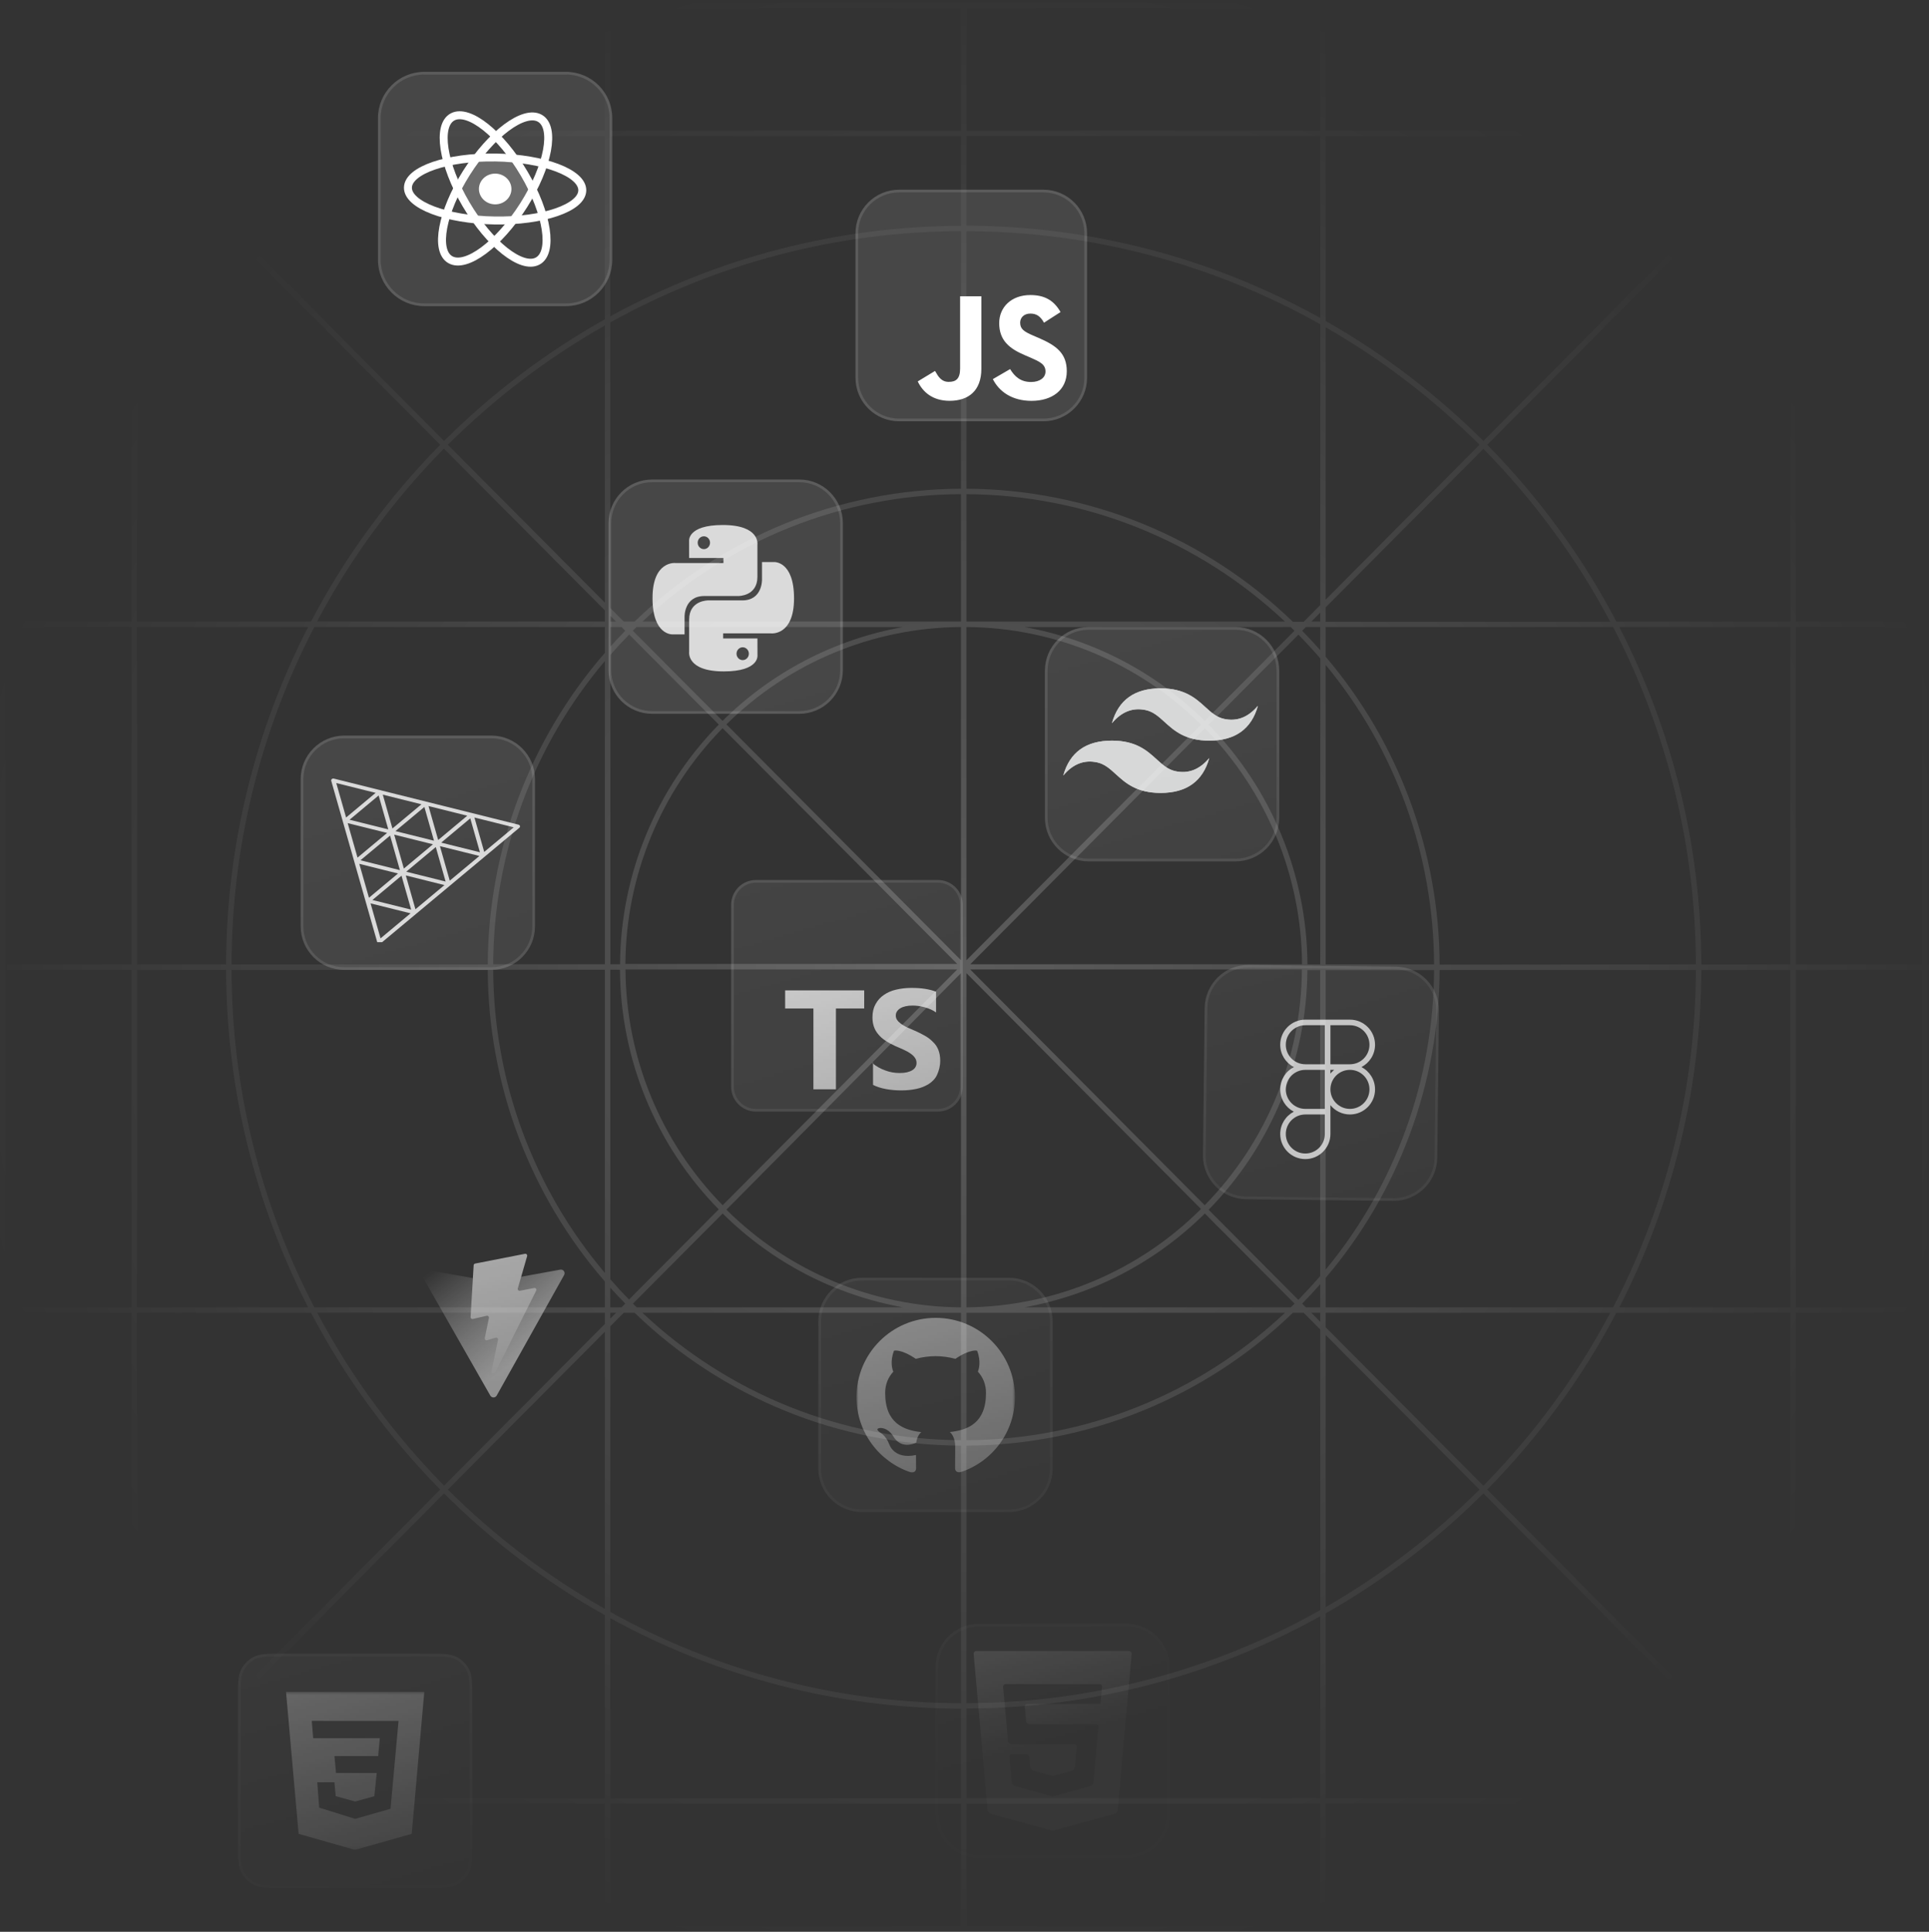 <svg width="664" height="665" viewBox="0 0 664 665" fill="none" xmlns="http://www.w3.org/2000/svg">
<rect x="0" y="0" width="664" height="665" fill="#333333" stroke="none"/>
<g clip-path="url(#clip0_4_226)">
<path opacity="0.2" d="M663.459 504.085V333.877H663.999V331.998H663.459V161.791C663.449 120.049 647.205 79.947 618.163 49.966V46.877H663.459V44.986H619.475L661.709 2.521L660.422 1.234L618.201 43.699V2.148H616.323V44.986H613.131C583.581 16.738 544.283 0.963 503.404 0.938H160.042C119.18 0.976 79.903 16.75 50.366 44.986H47.162V2.148H45.296V43.66L3.075 1.195L1.789 2.482L44.009 44.947H2.677V46.826H45.296V49.966C16.25 79.945 0.006 120.048 0 161.791V504.085C0.006 545.827 16.25 585.93 45.296 615.909V619.049H2.677V620.928H43.971L1.75 663.393L3.037 664.68L45.258 622.215V663.728H47.123V620.889H50.328C79.874 649.134 119.167 664.909 160.042 664.937H503.404C544.27 664.902 583.552 649.128 613.093 620.889H616.284V663.728H618.163V622.215L660.383 664.68L661.67 663.393L619.437 620.928H663.999V619.049H618.163V615.909C647.198 585.923 663.441 545.825 663.459 504.085ZM661.58 504.085C661.577 544.662 646.041 583.698 618.163 613.181V451.904H660.911V450.038H618.163V333.877H661.58V504.085ZM449.525 450.038L448.238 448.751C450.374 446.581 452.446 444.35 454.453 442.06V450.038H449.525ZM454.453 451.917V454.993L451.391 451.917H454.453ZM210.073 450.038V443.282C211.746 445.148 213.471 446.963 215.221 448.751L213.934 450.038H210.073ZM212.068 451.917L210.073 453.899V451.904L212.068 451.917ZM213.934 215.837L215.221 217.124C213.471 218.912 211.746 220.74 210.073 222.593V215.837H213.934ZM210.073 213.958V211.977L212.068 213.971L210.073 213.958ZM454.453 215.837V223.815C452.446 221.525 450.374 219.294 448.238 217.124L449.525 215.837H454.453ZM451.391 213.958L454.453 210.883V213.958H451.391ZM454.453 331.985H450.052C449.857 301.112 437.666 271.524 416.055 249.474L446.938 218.462C449.512 221.096 452.026 223.828 454.479 226.659L454.453 331.985ZM456.319 228.885C480.321 257.894 493.511 294.334 493.637 331.985H456.319V228.885ZM414.729 250.761C436.001 272.447 448 301.558 448.187 331.934H333.981L414.729 250.761ZM332.669 330.544V215.837C362.941 216.048 391.925 228.115 413.404 249.449L332.669 330.544ZM330.79 330.544L250.042 249.359C271.545 228.064 300.528 216.032 330.79 215.837V330.544ZM329.503 331.831H215.272C215.466 301.456 227.464 272.348 248.729 250.658L329.503 331.831ZM329.503 333.71L248.755 414.882C227.49 393.193 215.492 364.084 215.298 333.71H329.503ZM330.79 334.997V450.038C300.512 449.826 271.523 437.754 250.042 416.414L330.79 334.997ZM332.669 334.997L413.404 416.169C391.969 437.601 362.979 449.763 332.669 450.038V334.997ZM333.956 333.71H448.148C447.961 364.086 435.962 393.197 414.691 414.882L333.956 333.71ZM445.587 217.124L414.704 248.149C397.752 231.332 376.09 220.063 352.589 215.837H444.275L445.587 217.124ZM332.669 213.958V170.116C373.451 170.316 412.636 185.99 442.306 213.971L332.669 213.958ZM330.79 213.958H221.153C250.817 185.969 290.006 170.294 330.79 170.103V213.958ZM310.857 215.837C287.349 220.064 265.678 231.332 248.717 248.149L217.833 217.124L219.12 215.837H310.857ZM216.546 218.411L247.43 249.423C225.809 271.466 213.615 301.058 213.432 331.934H210.099V225.437C212.171 223.056 214.32 220.727 216.546 218.475V218.411ZM208.208 331.934H169.77C169.914 293.706 183.523 256.751 208.208 227.56V331.934ZM208.208 333.813V438.187C183.523 408.996 169.914 372.041 169.77 333.813H208.208ZM210.073 333.813H213.406C213.587 364.685 225.781 394.274 247.404 416.311L216.52 447.336C214.294 445.084 212.145 442.755 210.086 440.374L210.073 333.813ZM217.872 448.751L248.755 417.726C265.707 434.537 287.362 445.804 310.857 450.038H219.184L217.872 448.751ZM330.79 451.917V495.772C290.006 495.581 250.817 479.906 221.153 451.917H330.79ZM332.669 451.917H442.306C412.636 479.898 373.451 495.572 332.669 495.772V451.917ZM352.589 450.038C376.099 445.817 397.771 434.548 414.729 417.726L445.613 448.751L444.326 450.038H352.589ZM446.913 447.465L416.029 416.439C437.643 394.397 449.835 364.812 450.027 333.941H454.428V439.268C452.026 442.047 449.521 444.779 446.913 447.465ZM456.319 333.941H493.637C493.511 371.592 480.321 408.032 456.319 437.041V333.941ZM495.554 332.063C495.411 293.201 481.511 255.645 456.319 226.054V215.837H555.276C573.903 251.725 583.668 291.551 583.753 331.985L495.554 332.063ZM456.319 214.035V209.068L510.597 154.52C527.98 172.126 542.698 192.176 554.285 214.035H456.319ZM456.319 206.417V112.66C475.677 123.752 493.482 137.355 509.272 153.117L456.319 206.417ZM454.453 208.296L448.753 214.035H445.034C414.881 184.857 374.627 168.446 332.669 168.225V79.588C375.332 79.682 417.26 90.705 454.453 111.605V208.296ZM330.79 168.225C288.842 168.423 248.589 184.806 218.425 213.958H214.706L210.073 209.3V110.987C247.008 90.475 288.542 79.668 330.79 79.576V168.225ZM208.208 207.434L154.161 153.117C170.252 137.067 188.431 123.255 208.208 112.055V207.434ZM208.208 210.098V213.958H109.122C120.705 192.096 135.424 172.045 152.81 154.443L208.208 210.098ZM208.208 215.85V224.729C182.35 254.5 168.043 292.566 167.891 331.998H79.706C79.789 291.56 89.554 251.729 108.183 215.837L208.208 215.85ZM167.891 333.877C168.043 373.309 182.35 411.376 208.208 441.146V450.038H108.183C89.556 414.15 79.791 374.324 79.706 333.89L167.891 333.877ZM208.208 451.904V455.765L152.874 511.394C135.488 493.791 120.77 473.741 109.187 451.878L208.208 451.904ZM208.208 458.441V553.82C188.431 542.62 170.252 528.808 154.161 512.758L208.208 458.441ZM210.073 456.562L214.706 451.904H218.425C248.587 481.061 288.84 497.449 330.79 497.651V586.313C288.542 586.21 247.009 575.398 210.073 554.888V456.562ZM332.669 497.651C374.617 497.45 414.869 481.067 445.034 451.917H448.753L454.453 457.656V554.271C417.259 575.169 375.332 586.195 332.669 586.3V497.651ZM456.319 459.535L509.272 512.771C493.476 528.526 475.672 542.129 456.319 553.228V459.535ZM456.319 456.884V451.917H554.285C542.698 473.777 527.98 493.827 510.597 511.432L456.319 456.884ZM456.319 450.038V439.898C481.511 410.307 495.411 372.752 495.554 333.89H583.753C583.668 374.324 573.903 414.15 555.276 450.038H456.319ZM585.619 333.89H616.284V450.038H557.386C575.862 414.1 585.539 374.287 585.619 333.877V333.89ZM585.619 332.011C585.541 291.597 575.864 251.78 557.386 215.837H616.284V331.985L585.619 332.011ZM556.395 213.984C544.651 191.619 529.664 171.113 511.923 153.13L615.1 49.451L615.19 49.528C615.576 49.927 615.962 50.352 616.348 50.815V213.971L556.395 213.984ZM613.685 48.151L510.597 151.792C494.435 135.66 476.179 121.771 456.319 110.498V46.865H612.346L613.685 48.151ZM454.453 109.456C417.202 88.73 375.298 77.802 332.669 77.697V46.813H454.453V109.456ZM332.669 44.986V2.817H454.453V44.986H332.669ZM330.79 44.986H210.073V2.817H330.79V44.986ZM330.79 46.865V77.748C288.576 77.847 247.064 88.56 210.073 108.902V46.865H330.79ZM208.208 109.919C187.938 121.29 169.32 135.383 152.874 151.805L49.787 48.164L51.074 46.877H208.208V109.919ZM48.333 49.528L48.41 49.451L151.536 153.117C133.787 171.096 118.796 191.603 107.051 213.971H47.162V50.764C47.612 50.352 47.934 49.927 48.333 49.528ZM106.073 215.837C87.599 251.772 77.922 291.58 77.84 331.985H47.162V215.837H106.073ZM77.84 333.864C77.918 374.278 87.595 414.096 106.073 450.038H47.162V333.877L77.84 333.864ZM107.051 451.891C118.796 474.259 133.787 494.766 151.536 512.745L48.41 616.424L48.333 616.347C47.934 615.948 47.561 615.523 47.162 615.06V451.904L107.051 451.891ZM49.774 617.724L152.861 514.083C169.311 530.506 187.927 544.602 208.195 555.982V619.036H51.112L49.774 617.724ZM210.073 557.025C247.064 577.366 288.576 588.08 330.79 588.178V619.062H210.073V557.025ZM330.79 620.889V663.058H210.073V620.889H330.79ZM332.669 620.889H454.453V663.058H332.669V620.889ZM332.669 619.011V588.127C375.298 588.022 417.202 577.094 454.453 556.368V618.959L332.669 619.011ZM456.319 555.377C476.179 544.104 494.435 530.216 510.597 514.083L613.685 617.724L612.398 619.011H456.319V555.377ZM615.1 616.347L615.01 616.424L511.897 512.758C529.639 494.775 544.625 474.269 556.37 451.904H616.258V615.112L615.1 616.347ZM661.58 161.791V331.998H618.163V215.837H660.911V213.958H618.163V52.733C646.032 82.206 661.567 121.227 661.58 161.791ZM610.39 44.947H456.319V2.817H503.404C543.114 2.846 581.34 17.913 610.39 44.986V44.947ZM160.003 2.778H208.208V44.947H53.069C82.121 17.89 120.341 2.838 160.042 2.817L160.003 2.778ZM1.866 504.085V161.791C1.874 121.212 17.414 82.176 45.296 52.694V213.932H2.574V215.837H45.296V331.985H2.419V333.864H45.296V450.038H2.574V451.917H45.296V613.156C17.42 583.68 1.88 544.654 1.866 504.085ZM53.069 620.928H208.208V663.097H160.042C120.331 663.055 82.109 647.975 53.069 620.889V620.928ZM503.456 663.097H456.319V620.889H610.39C581.338 647.96 543.114 663.027 503.404 663.058L503.456 663.097Z" fill="url(#paint0_radial_4_226)"/>
<mask id="mask0_4_226" style="mask-type:alpha" maskUnits="userSpaceOnUse" x="-13" y="0" width="592" height="665">
<path d="M578.988 0H-12.797V664.938H578.988V0Z" fill="url(#paint1_linear_4_226)"/>
</mask>
<g mask="url(#mask0_4_226)">
<path d="M82.864 584.71C82.864 579.582 82.864 577.019 83.878 575.067C84.732 573.423 86.073 572.082 87.717 571.228C89.669 570.214 92.232 570.214 97.36 570.214H147.148C152.276 570.214 154.839 570.214 156.791 571.228C158.435 572.082 159.776 573.423 160.63 575.067C161.644 577.019 161.644 579.582 161.644 584.71V634.499C161.644 639.626 161.644 642.19 160.63 644.141C159.776 645.785 158.435 647.126 156.791 647.98C154.839 648.994 152.276 648.994 147.148 648.994H97.36C92.232 648.994 89.669 648.994 87.717 647.98C86.073 647.126 84.732 645.785 83.878 644.141C82.864 642.19 82.864 639.626 82.864 634.499V584.71Z" fill="white" fill-opacity="0.1"/>
<path d="M147.148 569.745H97.36H97.337C94.793 569.745 92.854 569.745 91.309 569.874C89.753 570.003 88.555 570.264 87.501 570.812C85.771 571.711 84.361 573.121 83.462 574.851C82.914 575.905 82.653 577.104 82.524 578.659C82.395 580.204 82.395 582.143 82.395 584.687V584.71V634.499V634.521C82.395 637.066 82.395 639.004 82.524 640.55C82.653 642.105 82.914 643.303 83.462 644.357C84.361 646.087 85.771 647.498 87.501 648.396C88.555 648.944 89.753 649.205 91.309 649.335C92.854 649.463 94.792 649.463 97.337 649.463H97.36H147.148H147.171C149.716 649.463 151.654 649.463 153.199 649.335C154.755 649.205 155.953 648.944 157.007 648.396C158.737 647.498 160.148 646.087 161.046 644.357C161.594 643.303 161.855 642.105 161.985 640.55C162.113 639.004 162.113 637.066 162.113 634.521V634.499V584.71V584.687C162.113 582.143 162.113 580.204 161.985 578.659C161.855 577.104 161.594 575.905 161.046 574.851C160.148 573.121 158.737 571.711 157.007 570.812C155.953 570.264 154.755 570.003 153.199 569.874C151.654 569.745 149.716 569.745 147.171 569.745H147.148Z" stroke="white" stroke-opacity="0.2" stroke-width="0.938"/>
<mask id="mask1_4_226" style="mask-type:luminance" maskUnits="userSpaceOnUse" x="95" y="582" width="55" height="55">
<path d="M149.451 582.407H95.056V636.802H149.451V582.407Z" fill="white"/>
</mask>
<g mask="url(#mask1_4_226)">
<path d="M98.455 582.407H146.051L141.722 631.279L122.201 636.802L102.789 631.277L98.455 582.407ZM137.189 592.409L107.317 592.402L107.8 598.345L130.748 598.349L130.17 604.505H115.12L115.664 610.337H129.676L128.846 618.321L122.251 620.144L115.551 618.308L115.125 613.525H109.21L109.867 622.263L122.253 626.123L134.431 622.655L137.189 592.411V592.409Z" fill="white"/>
</g>
<path d="M359.185 66.243H309.479C301.709 66.243 295.411 72.541 295.411 80.311V130.017C295.411 137.787 301.709 144.085 309.479 144.085H359.185C366.955 144.085 373.253 137.787 373.253 130.017V80.311C373.253 72.541 366.955 66.243 359.185 66.243Z" fill="white" fill-opacity="0.1"/>
<path d="M359.185 65.774H309.479C301.451 65.774 294.942 72.282 294.942 80.311V130.017C294.942 138.046 301.451 144.554 309.479 144.554H359.185C367.214 144.554 373.722 138.046 373.722 130.017V80.311C373.722 72.283 367.214 65.774 359.185 65.774Z" stroke="white" stroke-opacity="0.2" stroke-width="0.938"/>
<path d="M347.7 127.057C349.268 129.617 351.308 131.499 354.916 131.499C357.947 131.499 359.883 129.984 359.883 127.891C359.883 125.383 357.894 124.494 354.558 123.035L352.729 122.251C347.451 120.002 343.944 117.185 343.944 111.229C343.944 105.743 348.124 101.567 354.657 101.567C359.307 101.567 362.651 103.186 365.06 107.424L359.364 111.081C358.11 108.832 356.757 107.946 354.657 107.946C352.514 107.946 351.156 109.305 351.156 111.081C351.156 113.275 352.515 114.164 355.654 115.523L357.482 116.306C363.697 118.971 367.206 121.688 367.206 127.797C367.206 134.383 362.033 137.991 355.085 137.991C348.292 137.991 343.903 134.753 341.756 130.51L347.7 127.057ZM321.861 127.691C323.01 129.73 324.055 131.453 326.568 131.453C328.971 131.453 330.487 130.513 330.487 126.857V101.985H337.802V126.956C337.802 134.53 333.361 137.977 326.879 137.977C321.023 137.977 317.631 134.946 315.906 131.296L321.861 127.691Z" fill="white"/>
<path d="M194.812 25.666H146.044C137.756 25.666 131.038 32.385 131.038 40.672V89.441C131.038 97.728 137.756 104.446 146.044 104.446H194.812C203.099 104.446 209.818 97.728 209.818 89.441V40.672C209.818 32.385 203.099 25.666 194.812 25.666Z" fill="white" fill-opacity="0.1"/>
<path d="M194.812 25.198H146.044C137.497 25.198 130.569 32.126 130.569 40.672V89.441C130.569 97.987 137.497 104.915 146.044 104.915H194.812C203.358 104.915 210.286 97.987 210.286 89.441V40.672C210.286 32.126 203.358 25.198 194.812 25.198Z" stroke="white" stroke-opacity="0.2" stroke-width="0.938"/>
<path d="M170.251 75.9C186.823 76.17 200.337 71.535 200.434 65.548C200.532 59.562 187.176 54.489 170.604 54.22C154.031 53.95 140.518 58.584 140.42 64.571C140.323 70.558 153.678 75.63 170.251 75.9Z" stroke="white" stroke-width="2.739"/>
<path d="M160.416 70.315C168.481 84.029 179.501 92.792 185.03 89.888C190.558 86.983 188.502 73.512 180.437 59.798C172.372 46.084 161.352 37.321 155.823 40.225C150.295 43.129 152.351 56.601 160.416 70.315Z" stroke="white" stroke-width="2.739"/>
<path d="M160.594 59.474C152.087 72.918 149.593 86.316 155.024 89.399C160.455 92.481 171.755 84.082 180.262 70.638C188.769 57.194 191.263 43.796 185.832 40.713C180.401 37.631 169.101 46.03 160.594 59.474Z" stroke="white" stroke-width="2.739"/>
<path fill-rule="evenodd" clip-rule="evenodd" d="M181.769 65.315C180.993 63.727 180.128 62.115 179.176 60.496C178.225 58.879 177.234 57.335 176.218 55.875C174.377 55.714 172.47 55.614 170.513 55.582C168.557 55.55 166.647 55.588 164.802 55.689C163.738 57.115 162.698 58.626 161.695 60.212C160.691 61.798 159.774 63.381 158.946 64.943C159.722 66.531 160.587 68.143 161.539 69.761C162.491 71.381 163.484 72.927 164.502 74.389C166.342 74.55 168.248 74.65 170.202 74.681C172.157 74.713 174.065 74.676 175.909 74.575C176.974 73.147 178.017 71.633 179.021 70.046C180.025 68.46 180.942 66.877 181.769 65.315Z" fill="white" fill-opacity="0.2"/>
<path d="M170.365 70.348C173.454 70.398 175.996 68.07 176.044 65.148C176.091 62.226 173.626 59.816 170.538 59.766C167.449 59.716 164.907 62.044 164.859 64.966C164.812 67.888 167.277 70.298 170.365 70.348Z" fill="white"/>
<path d="M480.475 333.679L429.834 333.099C422.065 333.01 415.695 339.236 415.606 347.005L415.026 397.646C414.937 405.415 421.163 411.785 428.932 411.874L479.572 412.454C487.341 412.543 493.711 406.317 493.8 398.548L494.38 347.907C494.469 340.138 488.244 333.768 480.475 333.679Z" fill="white" fill-opacity="0.1"/>
<path d="M480.48 333.211L429.839 332.63C421.811 332.539 415.228 338.972 415.137 347L414.557 397.641C414.465 405.668 420.898 412.251 428.926 412.343L479.567 412.923C487.594 413.015 494.177 406.581 494.269 398.554L494.849 347.913C494.941 339.885 488.507 333.302 480.48 333.211Z" stroke="white" stroke-opacity="0.2" stroke-width="0.938"/>
<path d="M275.124 166H224.48C216.71 166 210.412 172.298 210.412 180.068V230.712C210.412 238.481 216.71 244.78 224.48 244.78H275.124C282.893 244.78 289.192 238.481 289.192 230.712V180.068C289.192 172.298 282.893 166 275.124 166Z" fill="white" fill-opacity="0.1"/>
<path d="M275.124 165.531H224.48C216.451 165.531 209.943 172.039 209.943 180.068V230.712C209.943 238.74 216.451 245.249 224.48 245.249H275.124C283.152 245.249 289.66 238.74 289.66 230.712V180.068C289.66 172.039 283.152 165.531 275.124 165.531Z" stroke="white" stroke-opacity="0.2" stroke-width="0.938"/>
<path d="M425.332 216.795H374.688C366.918 216.795 360.62 223.093 360.62 230.863V281.507C360.62 289.276 366.918 295.575 374.688 295.575H425.332C433.101 295.575 439.4 289.276 439.4 281.507V230.863C439.4 223.093 433.101 216.795 425.332 216.795Z" fill="white" fill-opacity="0.1"/>
<path d="M425.332 216.326H374.688C366.659 216.326 360.151 222.834 360.151 230.863V281.507C360.151 289.535 366.659 296.043 374.688 296.043H425.332C433.36 296.043 439.868 289.535 439.868 281.507V230.863C439.868 222.834 433.36 216.326 425.332 216.326Z" stroke="white" stroke-opacity="0.2" stroke-width="0.938"/>
<path d="M322.855 303.864H260.217C256.019 303.864 252.615 307.268 252.615 311.466V374.104C252.615 378.303 256.019 381.706 260.217 381.706H322.855C327.054 381.706 330.457 378.303 330.457 374.104V311.466C330.457 307.268 327.054 303.864 322.855 303.864Z" fill="white" fill-opacity="0.1"/>
<path d="M322.855 303.395H260.217C255.76 303.395 252.146 307.009 252.146 311.466V374.104C252.146 378.562 255.76 382.175 260.217 382.175H322.855C327.313 382.175 330.926 378.562 330.926 374.104V311.466C330.926 307.009 327.313 303.395 322.855 303.395Z" stroke="white" stroke-opacity="0.2" stroke-width="0.938"/>
<path fill-rule="evenodd" clip-rule="evenodd" d="M300.517 365.852V373.454C301.748 374.093 303.253 374.564 304.926 374.883C306.598 375.202 308.422 375.354 310.247 375.354C312.071 375.354 313.744 375.187 315.416 374.838C317.088 374.488 318.457 373.91 319.673 373.165C320.904 372.359 321.954 371.341 322.562 369.972C323.17 368.604 323.641 367.084 323.641 365.107C323.641 363.724 323.428 362.523 323.018 361.458C322.607 360.394 322.014 359.482 321.193 358.722C320.418 357.916 319.521 357.201 318.457 356.593C317.392 355.985 316.176 355.347 314.808 354.769C313.804 354.358 312.983 353.963 312.071 353.568C311.281 353.173 310.597 352.777 310.095 352.382C309.532 351.971 309.107 351.546 308.803 351.105C308.498 350.649 308.346 350.147 308.346 349.585C308.346 349.068 308.482 348.596 308.757 348.171C309.032 347.745 309.411 347.395 309.897 347.091C310.384 346.787 310.992 346.559 311.722 346.392C312.436 346.225 313.227 346.149 314.154 346.149C314.793 346.149 315.462 346.196 316.131 346.291C316.83 346.387 317.545 346.535 318.259 346.732C318.974 346.93 319.673 347.173 320.388 347.477C321.057 347.781 321.68 348.131 322.212 348.526V341.381C321.057 340.94 319.779 340.605 318.411 340.393C317.043 340.18 315.522 340.073 313.698 340.073C311.874 340.073 310.201 340.271 308.529 340.651C306.856 341.031 305.488 341.639 304.272 342.475C303.04 343.296 302.143 344.3 301.383 345.668C300.669 346.945 300.319 348.405 300.319 350.229C300.319 352.51 300.973 354.486 302.295 356.006C303.603 357.679 305.64 358.895 308.225 360.111C309.274 360.537 310.201 360.963 311.113 361.373C312.026 361.784 312.786 362.21 313.394 362.65C314.048 363.091 314.565 363.578 314.914 364.095C315.294 364.612 315.492 365.22 315.492 365.919C315.492 366.406 315.373 366.862 315.142 367.287C314.911 367.713 314.549 368.078 314.063 368.382C313.576 368.686 312.983 368.929 312.239 369.112C311.524 369.279 310.718 369.37 309.654 369.37C307.982 369.37 306.309 369.081 304.789 368.504C303.116 367.926 301.596 367.059 300.228 365.919L300.517 365.852ZM287.746 347.152H297.476V340.919H270.262V347.152H279.992V374.974H287.746V347.152Z" fill="white"/>
<path d="M347.339 440.791H296.695C288.925 440.791 282.627 447.089 282.627 454.859V505.503C282.627 513.272 288.925 519.571 296.695 519.571H347.339C355.108 519.571 361.407 513.272 361.407 505.503V454.859C361.407 447.089 355.108 440.791 347.339 440.791Z" fill="white" fill-opacity="0.1"/>
<path d="M347.339 440.322H296.695C288.666 440.322 282.158 446.83 282.158 454.859V505.503C282.158 513.531 288.666 520.039 296.695 520.039H347.339C355.367 520.039 361.875 513.531 361.875 505.503V454.859C361.875 446.83 355.367 440.322 347.339 440.322Z" stroke="white" stroke-opacity="0.2" stroke-width="0.938"/>
<mask id="mask2_4_226" style="mask-type:luminance" maskUnits="userSpaceOnUse" x="294" y="452" width="56" height="56">
<path d="M349.367 452.982H294.818V507.531H349.367V452.982Z" fill="white"/>
</mask>
<g mask="url(#mask2_4_226)">
<path d="M322.093 453.657C307.025 453.657 294.818 465.874 294.818 480.932C294.818 492.989 302.633 503.208 313.462 506.814C314.831 507.071 315.326 506.227 315.326 505.498C315.326 504.85 315.31 503.137 315.3 500.863C307.709 502.506 306.11 497.196 306.11 497.196C304.867 494.052 303.074 493.209 303.074 493.209C300.606 491.523 303.27 491.559 303.27 491.559C306.004 491.744 307.443 494.363 307.443 494.363C309.876 498.536 313.825 497.329 315.389 496.627C315.627 494.869 316.338 493.66 317.112 492.987C311.057 492.303 304.69 489.96 304.69 479.508C304.69 476.523 305.747 474.093 307.494 472.183C307.193 471.5 306.269 468.721 307.735 464.964C307.735 464.964 310.017 464.236 315.235 467.761C317.419 467.156 319.737 466.855 322.054 466.839C324.372 466.855 326.689 467.158 328.872 467.761C334.06 464.236 336.341 464.964 336.341 464.964C337.805 468.721 336.881 471.498 336.615 472.183C338.345 474.093 339.402 476.525 339.402 479.508C339.402 489.983 333.027 492.293 326.965 492.96C327.913 493.776 328.801 495.455 328.801 498.004C328.801 501.652 328.767 504.591 328.767 505.479C328.767 506.188 329.244 507.04 330.649 506.766C341.559 503.198 349.364 492.97 349.364 480.93C349.364 465.873 337.157 453.655 322.09 453.655L322.093 453.657Z" fill="white"/>
</g>
<path d="M194.178 438.911L170.971 480.409C170.492 481.266 169.261 481.271 168.774 480.418L145.107 438.915C144.577 437.986 145.372 436.86 146.425 437.049L169.657 441.201C169.805 441.228 169.957 441.227 170.105 441.2L192.851 437.054C193.9 436.863 194.698 437.98 194.178 438.911Z" fill="url(#paint2_linear_4_226)"/>
<path d="M180.723 431.602L163.549 434.967C163.412 434.994 163.288 435.066 163.196 435.171C163.104 435.276 163.049 435.409 163.041 435.549L161.985 453.391C161.979 453.489 161.996 453.587 162.034 453.677C162.073 453.767 162.132 453.847 162.207 453.91C162.282 453.973 162.37 454.018 162.466 454.041C162.561 454.064 162.66 454.065 162.756 454.043L167.537 452.939C167.985 452.836 168.389 453.23 168.297 453.68L166.876 460.636C166.781 461.105 167.22 461.505 167.677 461.366L170.631 460.469C171.089 460.33 171.529 460.731 171.432 461.2L169.174 472.126C169.033 472.81 169.942 473.183 170.321 472.597L170.574 472.205L184.569 444.277C184.803 443.81 184.399 443.277 183.885 443.376L178.963 444.326C178.501 444.415 178.108 443.984 178.238 443.532L181.45 432.396C181.581 431.942 181.186 431.511 180.723 431.602Z" fill="url(#paint3_linear_4_226)"/>
<path d="M169.147 254.158H118.503C110.733 254.158 104.435 260.456 104.435 268.226V318.87C104.435 326.639 110.733 332.938 118.503 332.938H169.147C176.916 332.938 183.215 326.639 183.215 318.87V268.226C183.215 260.456 176.916 254.158 169.147 254.158Z" fill="white" fill-opacity="0.1"/>
<path d="M169.147 253.689H118.503C110.474 253.689 103.966 260.197 103.966 268.226V318.87C103.966 326.898 110.474 333.406 118.503 333.406H169.147C177.175 333.406 183.684 326.898 183.684 318.87V268.226C183.684 260.197 177.175 253.689 169.147 253.689Z" stroke="white" stroke-opacity="0.2" stroke-width="0.938"/>
<path d="M387.667 559.898H337.023C329.253 559.898 322.955 566.196 322.955 573.966V624.61C322.955 632.379 329.253 638.678 337.023 638.678H387.667C395.436 638.678 401.735 632.379 401.735 624.61V573.966C401.735 566.196 395.436 559.898 387.667 559.898Z" fill="white" fill-opacity="0.1"/>
<path d="M387.667 559.43H337.023C328.994 559.43 322.486 565.938 322.486 573.967V624.611C322.486 632.639 328.994 639.148 337.023 639.148H387.667C395.695 639.148 402.203 632.639 402.203 624.611V573.967C402.203 565.938 395.695 559.43 387.667 559.43Z" stroke="white" stroke-opacity="0.2" stroke-width="0.938"/>
<path d="M336.09 568.339C335.523 568.339 335.1 568.801 335.151 569.366L339.933 623.014C339.984 623.579 340.472 624.166 341.019 624.318L361.315 629.953C361.862 630.105 362.756 630.105 363.303 629.953L383.661 624.309C384.208 624.157 384.697 623.571 384.747 623.006L389.538 569.366C389.589 568.801 389.165 568.339 388.598 568.339H336.09ZM379.352 580.643C379.307 581.147 379.229 582.022 379.178 582.587L379.052 583.994C379.002 584.559 378.929 585.367 378.891 585.79C378.853 586.212 378.817 586.558 378.811 586.558C378.804 586.558 378.335 586.558 377.767 586.558H363.376C362.808 586.558 362.339 586.558 362.333 586.558C362.327 586.558 361.858 586.558 361.29 586.558H353.711C353.144 586.558 352.721 587.02 352.771 587.585L353.213 592.527C353.264 593.092 353.769 593.554 354.337 593.554H361.291C361.858 593.554 362.327 593.554 362.333 593.554C362.34 593.554 362.809 593.554 363.376 593.554H375.329C375.896 593.554 376.774 593.554 377.28 593.554C377.785 593.554 378.161 593.967 378.116 594.471C378.07 594.975 377.991 595.85 377.941 596.415L376.519 612.347C376.468 612.912 376.404 613.634 376.376 613.951C376.348 614.268 375.878 614.652 375.331 614.803L363.338 618.129C362.792 618.28 362.337 618.406 362.329 618.407C362.32 618.409 361.866 618.287 361.319 618.135L349.314 614.804C348.767 614.652 348.279 614.065 348.228 613.5L347.455 604.826C347.405 604.261 347.828 603.799 348.396 603.799H349.491C350.059 603.799 350.987 603.799 351.554 603.799H353.188C353.755 603.799 354.261 604.261 354.311 604.826L354.614 608.222C354.665 608.787 355.154 609.37 355.702 609.518L361.318 611.035C361.865 611.183 362.315 611.304 362.318 611.304C362.32 611.304 362.77 611.182 363.318 611.034L368.944 609.514C369.491 609.366 369.981 608.783 370.032 608.218L370.642 601.415C370.692 600.85 370.27 600.388 369.702 600.388H363.376C362.809 600.388 362.34 600.388 362.333 600.388C362.327 600.388 361.858 600.388 361.291 600.388H348.09C347.522 600.388 347.017 599.925 346.967 599.36L345.47 582.587C345.419 582.022 345.341 581.147 345.296 580.643C345.251 580.139 345.679 579.726 346.246 579.726H361.291C361.858 579.726 362.327 579.726 362.333 579.726C362.34 579.726 362.809 579.726 363.376 579.726H378.402C378.97 579.726 379.397 580.139 379.352 580.643Z" fill="white"/>
</g>
<path fill-rule="evenodd" clip-rule="evenodd" d="M449.32 351H464.68C469.449 351 473.32 354.871 473.32 359.64C473.32 362.982 471.419 365.883 468.64 367.32C471.419 368.757 473.32 371.658 473.32 375C473.32 379.77 469.449 383.64 464.68 383.64C461.967 383.64 459.545 382.388 457.96 380.43V390.36C457.96 395.13 454.09 399 449.32 399C444.551 399 440.68 395.13 440.68 390.36C440.68 387.018 442.581 384.117 445.36 382.68C442.581 381.243 440.68 378.342 440.68 375C440.68 371.658 442.581 368.757 445.36 367.32C442.581 365.883 440.68 362.982 440.68 359.64C440.68 354.871 444.551 351 449.32 351ZM442.6 359.64C442.6 355.931 445.611 352.92 449.32 352.92H456.04V366.36H449.32L449.299 366.36C445.6 366.349 442.6 363.342 442.6 359.64ZM456.04 374.909C456.04 374.939 456.04 374.969 456.04 375C456.04 375.03 456.04 375.061 456.04 375.091V381.72H449.32C445.611 381.72 442.6 378.709 442.6 375C442.6 371.298 445.6 368.291 449.299 368.28L449.32 368.28H456.04L456.04 374.909ZM457.96 375.08V374.919C458.003 371.256 460.983 368.295 464.652 368.28H464.68C464.687 368.28 464.694 368.28 464.701 368.28C468.4 368.291 471.4 371.298 471.4 375C471.4 378.709 468.389 381.72 464.68 381.72C460.998 381.72 458.003 378.753 457.96 375.08ZM459.251 368.28C458.776 368.663 458.344 369.096 457.96 369.57V368.28H459.251ZM464.701 366.36C464.694 366.36 464.687 366.36 464.68 366.36C464.669 366.36 464.659 366.36 464.648 366.36H457.96V352.92H464.68C468.389 352.92 471.4 355.931 471.4 359.64C471.4 363.342 468.4 366.349 464.701 366.36ZM449.32 383.64C445.611 383.64 442.6 386.651 442.6 390.36C442.6 394.069 445.611 397.08 449.32 397.08C453.029 397.08 456.04 394.069 456.04 390.36V383.64H449.32Z" fill="white" fill-opacity="0.7"/>
<g clip-path="url(#clip1_4_226)">
<path fill-rule="evenodd" clip-rule="evenodd" d="M237.2 186.302C237.2 186.302 236.427 180.725 248.793 180.725C261.716 180.725 260.718 187.449 260.718 187.449V198.56C260.718 205.28 254.142 205.17 254.142 205.17H242.438C235.42 205.17 235.642 212.352 235.642 212.352V218.374H231.52C231.52 218.374 224.613 218.834 224.613 205.858C224.613 192.882 232.526 193.815 232.526 193.815H249.014V192.08H237.213L237.2 186.302ZM244.409 186.818C244.409 185.597 243.461 184.611 242.286 184.611C241.112 184.611 240.164 185.597 240.164 186.818C240.164 188.039 241.112 189.026 242.286 189.026C243.461 189.026 244.409 188.039 244.409 186.818Z" fill="white" fill-opacity="0.8"/>
<path fill-rule="evenodd" clip-rule="evenodd" d="M260.738 225.543C260.738 225.543 261.51 231.121 249.144 231.121C236.222 231.121 237.22 224.397 237.22 224.397V213.285C237.22 206.566 243.796 206.676 243.796 206.676H255.5C262.518 206.676 262.296 199.493 262.296 199.493V193.472H266.418C266.418 193.472 273.324 193.012 273.324 205.988C273.324 218.964 265.411 218.031 265.411 218.031H248.924V219.766H260.724L260.738 225.543ZM253.528 225.027C253.528 226.248 254.477 227.235 255.651 227.235C256.825 227.235 257.774 226.248 257.774 225.027C257.774 223.806 256.825 222.819 255.651 222.819C254.477 222.819 253.528 223.806 253.528 225.027Z" fill="white" fill-opacity="0.8"/>
</g>
<g opacity="0.8">
<path d="M399.5 236.953C390.567 236.953 384.983 240.953 382.75 248.953C386.1 244.953 390.008 243.453 394.475 244.453C397.023 245.024 398.845 246.679 400.861 248.512C404.146 251.498 407.947 254.953 416.25 254.953C425.183 254.953 430.767 250.953 433 242.953C429.65 246.953 425.742 248.453 421.275 247.453C418.727 246.883 416.905 245.227 414.889 243.394C411.604 240.409 407.803 236.953 399.5 236.953ZM382.75 254.953C373.817 254.953 368.233 258.953 366 266.953C369.35 262.953 373.258 261.453 377.725 262.453C380.273 263.024 382.095 264.679 384.111 266.512C387.396 269.498 391.197 272.953 399.5 272.953C408.433 272.953 414.017 268.953 416.25 260.953C412.9 264.953 408.992 266.453 404.525 265.453C401.977 264.883 400.155 263.227 398.139 261.394C394.854 258.409 391.053 254.953 382.75 254.953Z" fill="#FBFCFC"/>
<path d="M399.5 236.953C390.567 236.953 384.983 240.953 382.75 248.953C386.1 244.953 390.008 243.453 394.475 244.453C397.023 245.024 398.845 246.679 400.861 248.512C404.146 251.498 407.947 254.953 416.25 254.953C425.183 254.953 430.767 250.953 433 242.953C429.65 246.953 425.742 248.453 421.275 247.453C418.727 246.883 416.905 245.227 414.889 243.394C411.604 240.409 407.803 236.953 399.5 236.953ZM382.75 254.953C373.817 254.953 368.233 258.953 366 266.953C369.35 262.953 373.258 261.453 377.725 262.453C380.273 263.024 382.095 264.679 384.111 266.512C387.396 269.498 391.197 272.953 399.5 272.953C408.433 272.953 414.017 268.953 416.25 260.953C412.9 264.953 408.992 266.453 404.525 265.453C401.977 264.883 400.155 263.227 398.139 261.394C394.854 258.409 391.053 254.953 382.75 254.953Z" fill="#FBFCFC"/>
</g>
<g opacity="0.8" clip-path="url(#clip2_4_226)">
<path d="M114.022 268.789C113.887 268.314 114.395 267.89 114.937 268.026L130.738 271.968C130.879 271.968 131.019 272.002 131.138 272.068L162.3 279.843C162.429 279.846 162.557 279.877 162.667 279.935L178.469 283.878C179.012 284.013 179.182 284.608 178.775 284.947L131.091 324.699C130.684 325.038 130.006 324.869 129.87 324.393L121.961 296.642C121.95 296.613 121.942 296.584 121.936 296.555L114.022 268.789ZM127.557 310.975L130.99 323.019L141.327 314.401L127.557 310.975ZM138.205 301.45L128.196 309.811L141.53 313.129L138.205 301.45ZM139.691 301.361L143.005 313.002L152.986 304.681L139.691 301.361ZM123.677 297.362L127.005 309.041L137.002 300.69L123.677 297.362ZM150.008 291.579L139.839 300.075L153.391 303.459L150.008 291.579ZM151.433 291.277L154.815 303.156L165.013 294.656L151.433 291.277ZM134.274 287.637L124.083 296.14L137.659 299.53L134.274 287.637ZM135.693 287.317L139.018 298.995L149.026 290.634L135.693 287.317ZM119.683 283.351L123.067 295.223L133.251 286.726L119.683 283.351ZM161.881 281.702L151.872 290.063L165.205 293.381L161.881 281.702ZM163.311 281.419L166.683 293.263L176.841 284.795L163.311 281.419ZM146.081 277.786L136.117 286.099L149.388 289.401L146.081 277.786ZM147.503 277.474L150.832 289.166L160.844 280.803L147.503 277.474ZM130.336 273.827L120.327 282.188L133.66 285.505L130.336 273.827ZM131.767 273.548L135.084 285.197L145.068 276.867L131.767 273.548ZM115.75 269.551L119.133 281.42L129.295 272.931L115.75 269.551Z" fill="white"/>
</g>
</g>
<defs>
<radialGradient id="paint0_radial_4_226" cx="0" cy="0" r="1" gradientUnits="userSpaceOnUse" gradientTransform="translate(332 332.938) rotate(90) scale(349.759)">
<stop stop-color="white"/>
<stop offset="1" stop-color="white" stop-opacity="0"/>
</radialGradient>
<linearGradient id="paint1_linear_4_226" x1="141.949" y1="-81.593" x2="363.282" y2="699.638" gradientUnits="userSpaceOnUse">
<stop offset="0.417"/>
<stop offset="0.881" stop-opacity="0.02"/>
</linearGradient>
<linearGradient id="paint2_linear_4_226" x1="144.529" y1="440.397" x2="169.558" y2="474.388" gradientUnits="userSpaceOnUse">
<stop stop-color="white" stop-opacity="0"/>
<stop offset="1" stop-color="white"/>
</linearGradient>
<linearGradient id="paint3_linear_4_226" x1="171.81" y1="432.516" x2="176.958" y2="467.836" gradientUnits="userSpaceOnUse">
<stop offset="0" stop-color="white"/>
</linearGradient>
<clipPath id="clip0_4_226">
<rect width="664" height="665" fill="white"/>
</clipPath>
<clipPath id="clip1_4_226">
<rect width="50" height="52" fill="white" transform="translate(224 180)"/>
</clipPath>
<clipPath id="clip2_4_226">
<rect width="65" height="56.333" fill="white" transform="translate(114 268)"/>
</clipPath>
</defs>
</svg>

